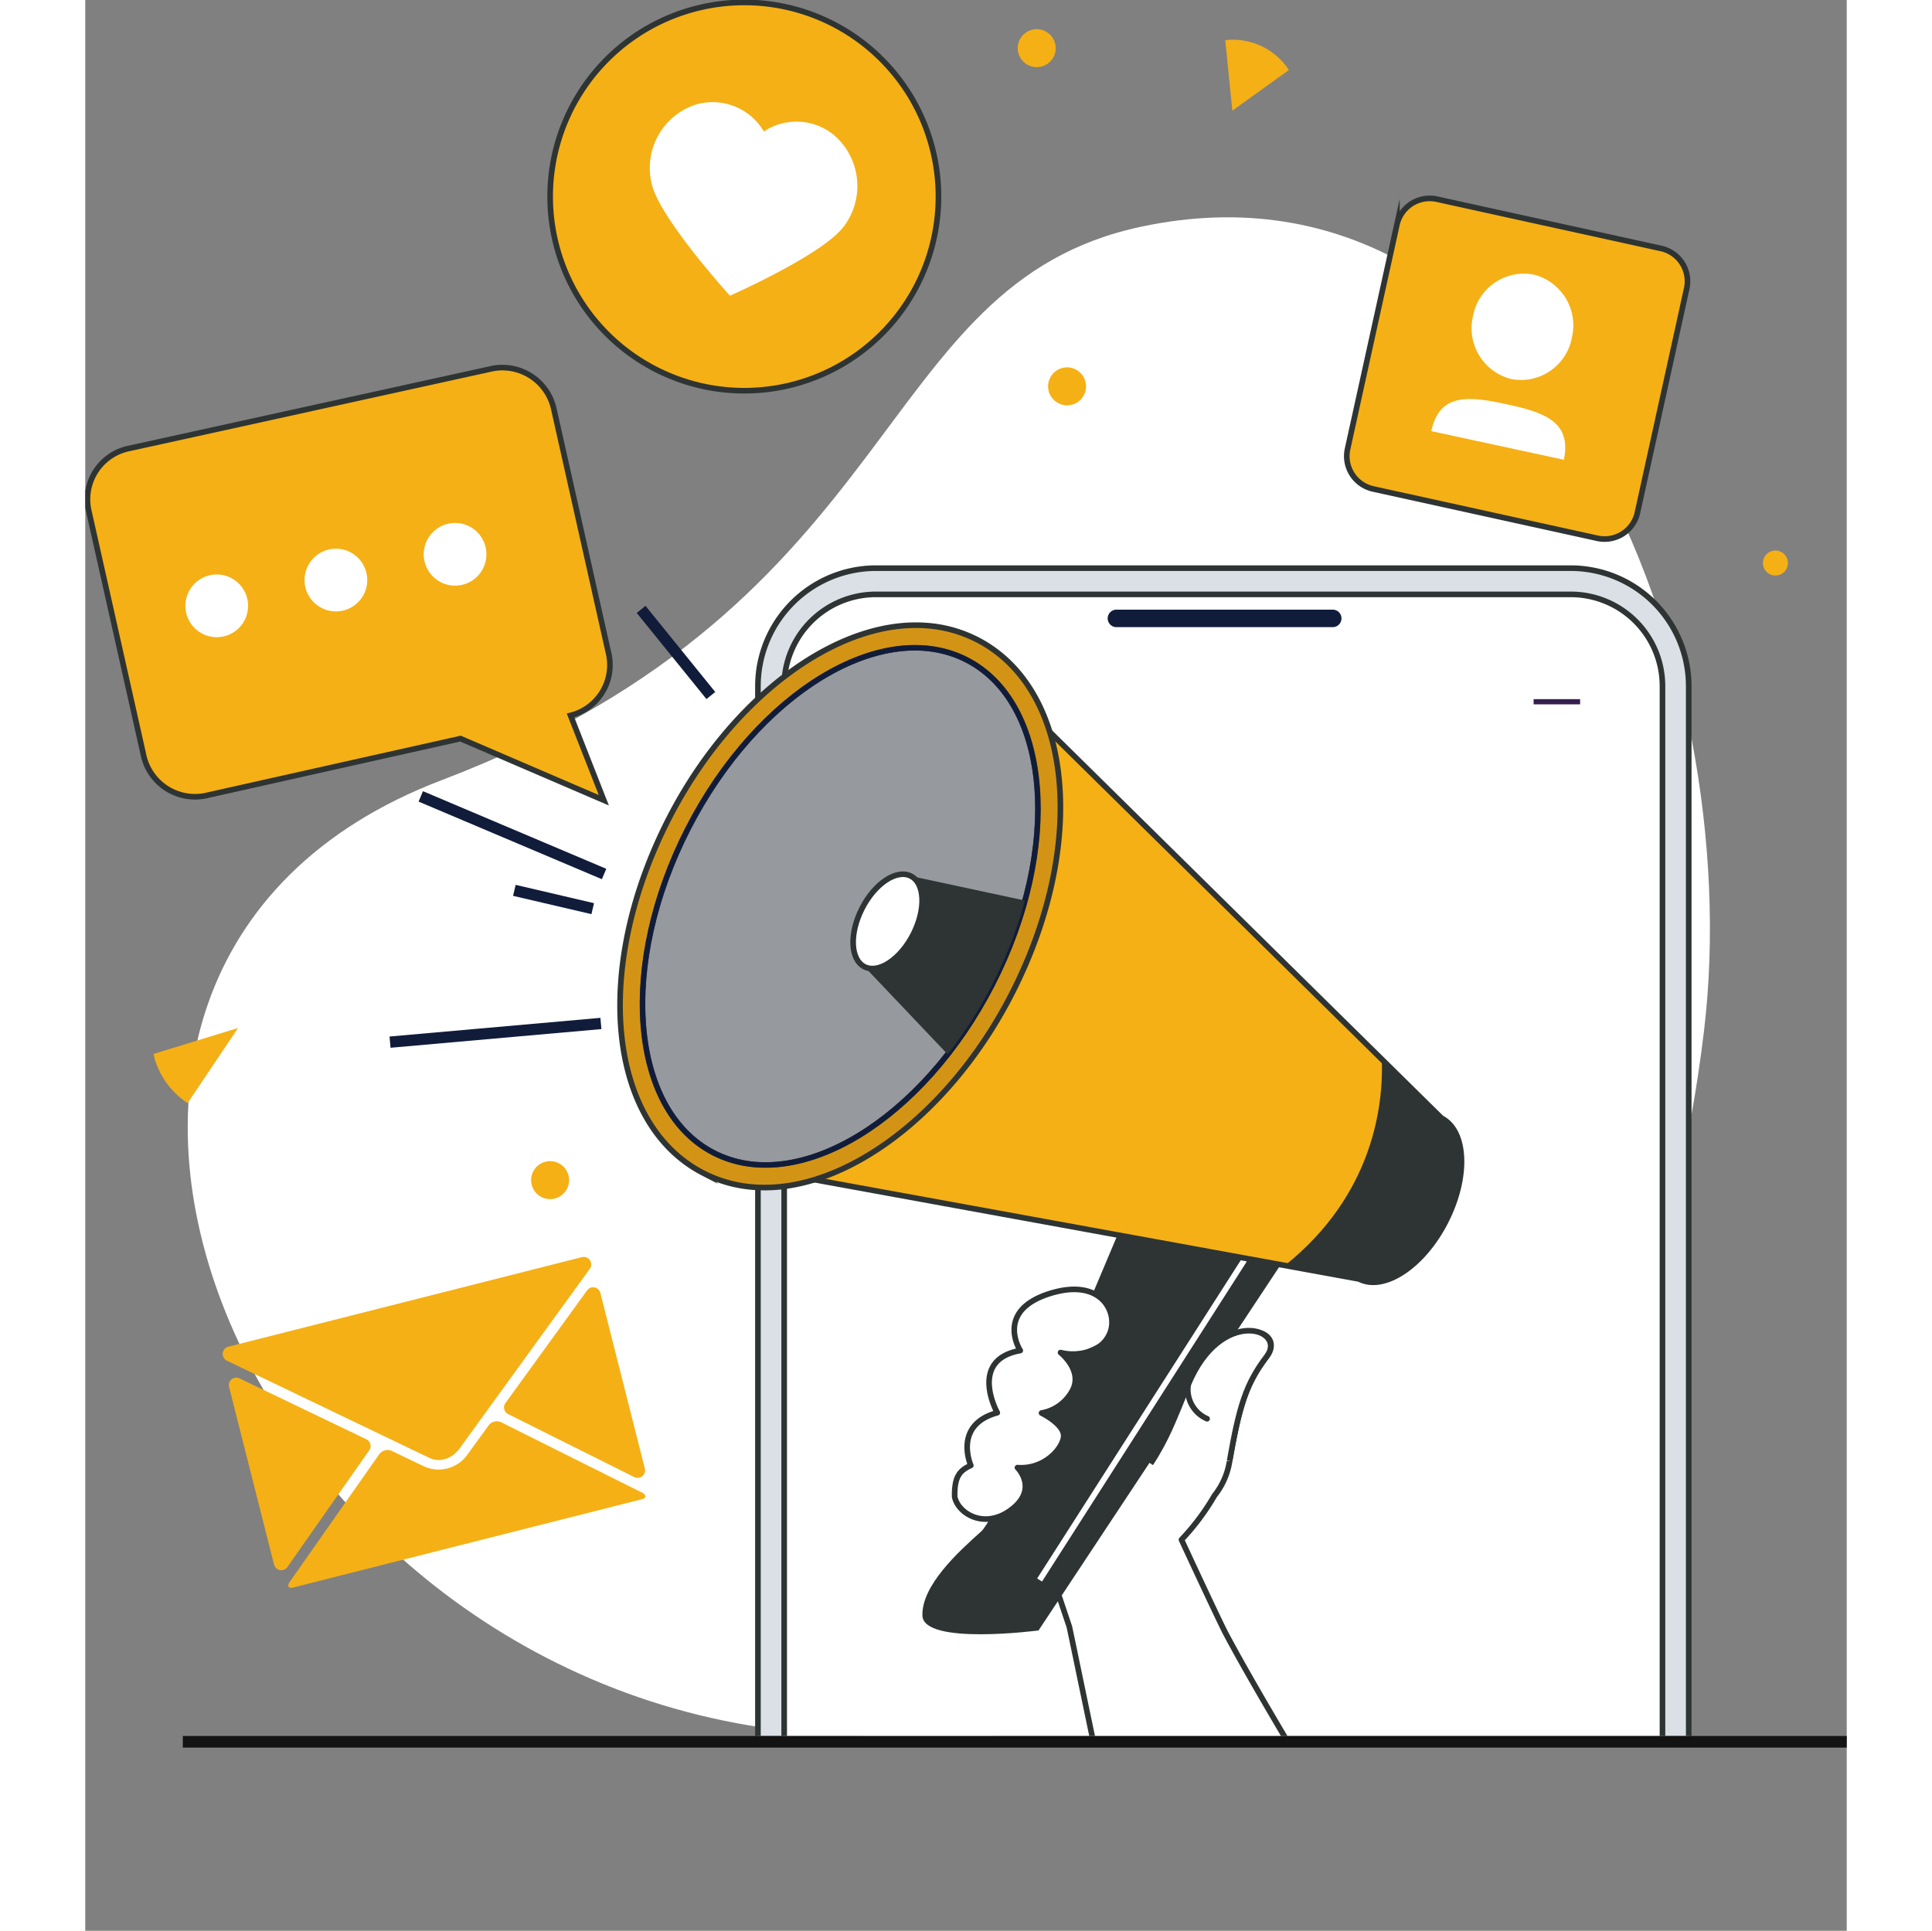 <svg id="Grupo_262" data-name="Grupo 262" xmlns="http://www.w3.org/2000/svg" xmlns:xlink="http://www.w3.org/1999/xlink" width="350.528" height="350.348" viewBox="0 0 313.617 343.799">
  <rect x="0" y="0" width="313.617" height="343.799" fill="#808080" stroke="none"/>
  <defs>
    <clipPath id="clip-path">
      <rect id="Rectángulo_63" data-name="Rectángulo 63" width="313.617" height="337.799" fill="none"/>
    </clipPath>
    <clipPath id="clip-path-2">
      <path id="Trazado_370" data-name="Trazado 370" d="M99.349,114.528l-54.63,56.486L99.349,326H293.255V114.528Z" transform="translate(-44.719 -114.528)" fill="none"/>
    </clipPath>
    <clipPath id="clip-path-3">
      <rect id="Rectángulo_73" data-name="Rectángulo 73" width="313.617" height="343.799" fill="none"/>
    </clipPath>
  </defs>
  <g id="Grupo_39" data-name="Grupo 39">
    <g id="Grupo_38" data-name="Grupo 38" clip-path="url(#clip-path)">
      <path id="Trazado_345" data-name="Trazado 345" d="M191.242,47.042c-48.44,10.235-41.224,66.814-124.618,98.564-89.383,34.031-35.246,162.414,66.449,169.722,101.219,7.275,147.9-38.365,158.289-125.1,7.814-65.219-28.137-158.394-100.12-143.187" transform="translate(-3.155 -6.694)" fill="#fff"/>
    </g>
  </g>
  <g id="Grupo_41" data-name="Grupo 41" transform="translate(38.124 97.639)">
    <g id="Grupo_40" data-name="Grupo 40" clip-path="url(#clip-path-2)">
      <path id="Trazado_346" data-name="Trazado 346" d="M306.2,139.675V415.863a21.036,21.036,0,0,1-21.009,21.009h-55.25v-.042H160.228a21.032,21.032,0,0,1-19.749-20.967V139.675a21.036,21.036,0,0,1,21.009-21.009h123.7A21.029,21.029,0,0,1,306.2,139.675" transform="translate(-58.84 -115.138)" fill="#dbe0e6"/>
      <path id="Trazado_347" data-name="Trazado 347" d="M306.2,139.675V415.863a21.036,21.036,0,0,1-21.009,21.009h-55.25v-.042H160.228a21.032,21.032,0,0,1-19.749-20.967V139.675a21.036,21.036,0,0,1,21.009-21.009h123.7A21.029,21.029,0,0,1,306.2,139.675Z" transform="translate(-58.84 -115.138)" fill="none" stroke="#2e3433" stroke-miterlimit="10" stroke-width="1"/>
      <path id="Trazado_348" data-name="Trazado 348" d="M302.335,140.477v276.2a16.337,16.337,0,0,1-16.341,16.334h-123.7a16.334,16.334,0,0,1-16.333-16.334v-276.2a16.334,16.334,0,0,1,16.333-16.333h123.7a16.336,16.336,0,0,1,16.341,16.333" transform="translate(-59.649 -115.946)" fill="#fff"/>
      <path id="Trazado_349" data-name="Trazado 349" d="M302.335,140.477v276.2a16.337,16.337,0,0,1-16.341,16.334h-123.7a16.334,16.334,0,0,1-16.333-16.334v-276.2a16.334,16.334,0,0,1,16.333-16.333h123.7A16.336,16.336,0,0,1,302.335,140.477Z" transform="translate(-59.649 -115.946)" fill="none" stroke="#2e3433" stroke-miterlimit="10" stroke-width="1"/>
      <path id="Trazado_350" data-name="Trazado 350" d="M253.59,127.336H215.079a1.556,1.556,0,1,0,0,3.112H253.59a1.556,1.556,0,1,0,0-3.112" transform="translate(-69.612 -116.417)" fill="#101c3a"/>
      <rect id="Rectángulo_64" data-name="Rectángulo 64" width="7.298" height="0.924" transform="matrix(0.707, -0.708, 0.708, 0.707, 100.549, 27.872)" fill="#101c3a"/>
      <rect id="Rectángulo_65" data-name="Rectángulo 65" width="0.924" height="7.298" transform="translate(100.548 23.363) rotate(-45)" fill="#101c3a"/>
      <rect id="Rectángulo_66" data-name="Rectángulo 66" width="8.278" height="0.924" transform="translate(219.744 26.857)" fill="#361e4d"/>
      <path id="Trazado_351" data-name="Trazado 351" d="M271.357,401.244c-10.674-19.973-30.653-51.207-40.28-69.223-1.209-2.264-7.961-16.839-7.961-16.839a42,42,0,0,0,5.88-7.86,13.028,13.028,0,0,0,2.7-6.2c1.716-9.733,2.888-13.679,6.607-18.578s-6.951-8.423-13.99,5.029c-1.618,3.093-3.084,5.594-4.284,7.715A217.428,217.428,0,0,1,200.559,279s-18.8,15.851-7.366,30.934a62.062,62.062,0,0,1,6.368,10.029h0l3.6,10.743c4.764,22.59,14.97,74.812,24.288,94.72,17.946,38.352,55.221-3.01,43.907-24.187" transform="translate(-66.07 -138.659)" fill="#fff"/>
      <path id="Trazado_352" data-name="Trazado 352" d="M271.357,401.244c-10.674-19.973-30.653-51.207-40.28-69.223-1.209-2.264-7.961-16.839-7.961-16.839a42,42,0,0,0,5.88-7.86,13.028,13.028,0,0,0,2.7-6.2c1.716-9.733,2.888-13.679,6.607-18.578s-6.951-8.423-13.99,5.029c-1.618,3.093-3.084,5.594-4.284,7.715A217.428,217.428,0,0,1,200.559,279s-18.8,15.851-7.366,30.934a62.062,62.062,0,0,1,6.368,10.029h0l3.6,10.743c4.764,22.59,14.97,74.812,24.288,94.72C245.4,463.783,282.671,422.421,271.357,401.244Z" transform="translate(-66.07 -138.659)" fill="none" stroke="#2e3433" stroke-linecap="round" stroke-linejoin="round" stroke-width="1"/>
      <path id="Trazado_353" data-name="Trazado 353" d="M185.275,308.92c-4.116,3.672-10.6,9.621-10.444,14.964s20.674,2.649,20.674,2.649l49.522-74.814-31.065-6.16s-24.571,59.689-28.687,63.362" transform="translate(-63.906 -133.851)" fill="#2e3433"/>
      <rect id="Rectángulo_67" data-name="Rectángulo 67" width="67.646" height="1.027" transform="translate(131.354 183.423) rotate(-57.393)" fill="#fff"/>
      <path id="Trazado_354" data-name="Trazado 354" d="M260.94,219.386l-82.932-81.751-45.924,89.58,114.17,20.821c4.457,2.285,11.358-2.276,15.414-10.189s3.731-16.177-.727-18.462" transform="translate(-57.602 -117.936)" fill="#f5b015"/>
      <path id="Trazado_355" data-name="Trazado 355" d="M260.94,219.386l-82.932-81.751-45.924,89.58,114.17,20.821c4.457,2.285,11.358-2.276,15.414-10.189S265.4,221.671,260.94,219.386Z" transform="translate(-57.602 -117.936)" fill="none" stroke="#2e3433" stroke-miterlimit="10" stroke-width="1"/>
      <path id="Trazado_356" data-name="Trazado 356" d="M278.408,231.716,267.79,221.249c.29,8.019-1.429,24.046-17.254,36.713l13.185,2.4c4.457,2.285,11.358-2.276,15.414-10.189s3.731-16.177-.727-18.462" transform="translate(-75.07 -130.266)" fill="#2e3433"/>
      <path id="Trazado_357" data-name="Trazado 357" d="M175.238,133.144a23.456,23.456,0,0,0-9.223-2.511c-15.957-1.042-34.72,13.092-45.634,34.374-13.652,26.635-10.95,54.369,6.151,63.144a23.463,23.463,0,0,0,9.224,2.511c15.957,1.042,34.72-13.1,45.634-34.378,13.655-26.638,10.95-54.372-6.152-63.14" transform="translate(-54.594 -116.895)" fill="#d39416"/>
      <path id="Trazado_358" data-name="Trazado 358" d="M175.238,133.144a23.456,23.456,0,0,0-9.223-2.511c-15.957-1.042-34.72,13.092-45.634,34.374-13.652,26.635-10.95,54.369,6.151,63.144a23.463,23.463,0,0,0,9.224,2.511c15.957,1.042,34.72-13.1,45.634-34.378C195.045,169.646,192.34,141.913,175.238,133.144Z" transform="translate(-54.594 -116.895)" fill="none" stroke="#2e3433" stroke-miterlimit="10" stroke-width="1"/>
      <path id="Trazado_359" data-name="Trazado 359" d="M174.079,137.448c-14.955-7.667-37.153,5.771-49.581,30.013s-10.38,50.11,4.574,57.777,37.153-5.771,49.582-30.014,10.38-50.11-4.575-57.776" transform="translate(-55.285 -117.59)" fill="#96999e"/>
      <path id="Trazado_360" data-name="Trazado 360" d="M174.079,137.448c-14.955-7.667-37.153,5.771-49.581,30.013s-10.38,50.11,4.574,57.777,37.153-5.771,49.582-30.014S189.034,145.114,174.079,137.448Z" transform="translate(-55.285 -117.59)" fill="none" stroke="#2e3433" stroke-linecap="round" stroke-linejoin="round" stroke-width="1"/>
      <path id="Trazado_361" data-name="Trazado 361" d="M129.47,225.922c-.234-.109-.465-.221-.694-.338-15.166-7.775-17.31-33.983-4.783-58.422s35.077-37.995,50.226-30.221c15.166,7.775,17.31,33.982,4.783,58.421-12.339,24.069-34.379,37.583-49.532,30.56m43.649-88.453c-14.687-6.807-36.169,6.518-48.273,30.129-12.288,23.97-10.329,49.6,4.366,57.134,14.643,7.546,36.65-5.836,48.938-29.805s10.329-49.6-4.367-57.133c-.218-.113-.442-.222-.664-.325" transform="translate(-55.207 -117.51)" fill="#101c3a"/>
      <path id="Trazado_362" data-name="Trazado 362" d="M170.061,182.985l-7.333,16.135,14.82,15.606a77.167,77.167,0,0,0,7.938-12.462,75.553,75.553,0,0,0,5.807-14.93l-20.316-4.36Z" transform="translate(-62.121 -124.622)" fill="#2e3433"/>
      <path id="Trazado_363" data-name="Trazado 363" d="M170.64,182.924c-2.51-1.286-6.4,1.282-8.68,5.737s-2.1,9.111.409,10.4,6.4-1.282,8.68-5.738,2.1-9.11-.409-10.4" transform="translate(-61.772 -124.565)" fill="#fff"/>
      <path id="Trazado_364" data-name="Trazado 364" d="M170.64,182.924c-2.51-1.286-6.4,1.282-8.68,5.737s-2.1,9.111.409,10.4,6.4-1.282,8.68-5.738S173.15,184.211,170.64,182.924Z" transform="translate(-61.772 -124.565)" fill="none" stroke="#2e3433" stroke-miterlimit="10" stroke-width="1"/>
      <rect id="Rectángulo_68" data-name="Rectángulo 68" width="2.009" height="19.731" transform="translate(60.064 11.504) rotate(-38.986)" fill="#101c3a"/>
      <rect id="Rectángulo_69" data-name="Rectángulo 69" width="37.69" height="2.009" transform="translate(16.05 86.927) rotate(-5.061)" fill="#101c3a"/>
      <rect id="Rectángulo_70" data-name="Rectángulo 70" width="2.009" height="14.326" transform="translate(38.047 61.878) rotate(-76.854)" fill="#101c3a"/>
      <rect id="Rectángulo_71" data-name="Rectángulo 71" width="2.009" height="35.431" transform="matrix(0.39, -0.921, 0.921, 0.39, 21.222, 45.095)" fill="#101c3a"/>
      <path id="Trazado_365" data-name="Trazado 365" d="M193.244,280.193c-9.312,1.674-4.09,11.075-4.09,11.075-7.935,2.167-4.711,9.383-4.711,9.383-1.917.876-2.957,1.916-2.877,5.6.64,3.037,5.42,5.9,10.18,2.208s1-7.42,1-7.42c4.8.372,8.115-3.436,8.229-5.589.107-2.113-3.786-4.052-3.942-4.129a7.773,7.773,0,0,0,5.514-4.027c1.836-3.5-1.942-6.585-2.13-6.739a9.025,9.025,0,0,0,4.878-.135c1.675-.641,2.881-1.188,3.795-3.057,1.76-3.6-1.161-10.378-10.768-7.26s-5.079,10.091-5.079,10.091" transform="translate(-64.899 -137.352)" fill="#fff"/>
      <path id="Trazado_366" data-name="Trazado 366" d="M193.244,280.193c-9.312,1.674-4.09,11.075-4.09,11.075-7.935,2.167-4.711,9.383-4.711,9.383-1.917.876-2.957,1.916-2.877,5.6.64,3.037,5.42,5.9,10.18,2.208s1-7.42,1-7.42c4.8.372,8.115-3.436,8.229-5.589.107-2.113-3.786-4.052-3.942-4.129a7.773,7.773,0,0,0,5.514-4.027c1.836-3.5-1.942-6.585-2.13-6.739a9.025,9.025,0,0,0,4.878-.135c1.675-.641,2.881-1.188,3.795-3.057,1.76-3.6-1.161-10.378-10.768-7.26S193.244,280.193,193.244,280.193Z" transform="translate(-64.899 -137.352)" fill="none" stroke="#2e3433" stroke-linecap="round" stroke-linejoin="round" stroke-width="1"/>
      <path id="Trazado_367" data-name="Trazado 367" d="M236.556,301.089c1.715-9.733,2.888-13.679,6.606-18.578s-8.155-8.987-13.989,5.029c-2.529,6.077-3.642,9.384-6.686,14.058" transform="translate(-70.934 -138.624)" fill="#fff"/>
      <path id="Trazado_368" data-name="Trazado 368" d="M236.556,301.089c1.715-9.733,2.888-13.679,6.606-18.578s-8.155-8.987-13.989,5.029c-2.529,6.077-3.642,9.384-6.686,14.058" transform="translate(-70.934 -138.624)" fill="none" stroke="#2e3433" stroke-miterlimit="10" stroke-width="1"/>
      <path id="Trazado_369" data-name="Trazado 369" d="M233.689,295.272a5.684,5.684,0,0,1-3.368-6.07" transform="translate(-72.08 -140.287)" fill="none" stroke="#2e3433" stroke-linecap="round" stroke-linejoin="round" stroke-width="1"/>
    </g>
  </g>
  <g id="Grupo_43" data-name="Grupo 43">
    <g id="Grupo_42" data-name="Grupo 42" clip-path="url(#clip-path-3)">
      <path id="Trazado_371" data-name="Trazado 371" d="M238.228,8.359l-.154.014,1.268,12.554,10.041-7.218-.342-.552a11.958,11.958,0,0,0-10.813-4.8" transform="translate(-35.108 -1.224)" fill="#f5b015"/>
      <path id="Trazado_372" data-name="Trazado 372" d="M29.3,214.71l-15.05,4.622,0,.005.238.945a14.383,14.383,0,0,0,5.841,7.806Z" transform="translate(-2.101 -31.663)" fill="#f5b015"/>
      <path id="Trazado_373" data-name="Trazado 373" d="M201.5,9.479a3.379,3.379,0,1,1-3.38-3.379,3.38,3.38,0,0,1,3.38,3.379" transform="translate(-28.719 -0.9)" fill="#f5b015"/>
      <path id="Trazado_374" data-name="Trazado 374" d="M99.874,245.9a3.379,3.379,0,1,1-3.379-3.379,3.38,3.38,0,0,1,3.379,3.379" transform="translate(-13.731 -35.763)" fill="#f5b015"/>
      <path id="Trazado_375" data-name="Trazado 375" d="M207.833,80.109a3.379,3.379,0,1,1-3.379-3.379,3.38,3.38,0,0,1,3.379,3.379" transform="translate(-29.652 -11.315)" fill="#f5b015"/>
      <path id="Trazado_376" data-name="Trazado 376" d="M354.81,117.209a2.226,2.226,0,1,1-2.226-2.226,2.226,2.226,0,0,1,2.226,2.226" transform="translate(-51.666 -16.956)" fill="#f5b015"/>
      <path id="Trazado_377" data-name="Trazado 377" d="M162.9,49.863A34.569,34.569,0,1,1,146.442,3.83,34.569,34.569,0,0,1,162.9,49.863" transform="translate(-14.316 -0.074)" fill="#f5b015"/>
      <path id="Trazado_378" data-name="Trazado 378" d="M162.9,49.863A34.569,34.569,0,1,1,146.442,3.83,34.569,34.569,0,0,1,162.9,49.863Z" transform="translate(-14.316 -0.074)" fill="none" stroke="#2e3433" stroke-miterlimit="10" stroke-width="1"/>
      <path id="Trazado_379" data-name="Trazado 379" d="M150.745,27.241a10.5,10.5,0,0,0-12.539-.681,10.582,10.582,0,0,0-12.16-4.782A11.869,11.869,0,0,0,118.3,36.113C119.886,42.26,132.168,55.8,132.168,55.8s16.448-7.25,20.252-12.3a11.956,11.956,0,0,0-1.675-16.254" transform="translate(-17.389 -3.145)" fill="#fff"/>
      <path id="Trazado_380" data-name="Trazado 380" d="M65.3,298.212l-35.828-17.2a1.339,1.339,0,0,1,.158-2.488l.026-.006L92.7,262.549l.028-.006a1.339,1.339,0,0,1,1.321,2.113l-23.1,31.877c-1.51,2.095-3.769,2.667-5.647,1.679" transform="translate(-4.232 -38.711)" fill="#f5b015"/>
      <path id="Trazado_381" data-name="Trazado 381" d="M54.984,300.676,40.413,321.458a1.329,1.329,0,0,1-2.377-.436l-8.009-31.627a1.329,1.329,0,0,1,1.864-1.524l22.579,10.845a1.329,1.329,0,0,1,.513,1.961" transform="translate(-4.422 -42.431)" fill="#f5b015"/>
      <path id="Trazado_382" data-name="Trazado 382" d="M105.978,310.237c-.019.179-.206.344-.5.466L43.127,326.492c-.32.035-.564-.022-.665-.171-.117-.172-.064-.432.127-.765.057-.1.139-.209.227-.332l15.762-22.48a1.828,1.828,0,0,1,2.276-.6l5.586,2.679a6.277,6.277,0,0,0,7.814-1.979l3.8-5.239a1.825,1.825,0,0,1,2.284-.56l24.8,12.391c.136.066.261.126.358.184.326.2.5.4.476.612" transform="translate(-6.253 -43.777)" fill="#f5b015"/>
      <path id="Trazado_383" data-name="Trazado 383" d="M104.608,269.872l7.919,31.275a1.329,1.329,0,0,1-1.882,1.514L88.193,291.448a1.33,1.33,0,0,1-.483-1.97l14.533-20.058a1.329,1.329,0,0,1,2.365.453" transform="translate(-12.897 -39.649)" fill="#f5b015"/>
      <rect id="Rectángulo_72" data-name="Rectángulo 72" width="296.249" height="2.072" transform="translate(17.369 309.109)" fill="#131313"/>
      <path id="Trazado_384" data-name="Trazado 384" d="M308.069,101.955l-39.916-8.779a5.982,5.982,0,0,1-4.558-7.127l8.779-39.916a5.982,5.982,0,0,1,7.128-4.558l39.916,8.779a5.982,5.982,0,0,1,4.558,7.127L315.2,97.4a5.983,5.983,0,0,1-7.128,4.558" transform="translate(-38.851 -6.11)" fill="#f5b015"/>
      <path id="Trazado_385" data-name="Trazado 385" d="M308.069,101.955l-39.916-8.779a5.982,5.982,0,0,1-4.558-7.127l8.779-39.916a5.982,5.982,0,0,1,7.128-4.558l39.916,8.779a5.982,5.982,0,0,1,4.558,7.127L315.2,97.4A5.983,5.983,0,0,1,308.069,101.955Z" transform="translate(-38.851 -6.11)" fill="none" stroke="#2e3433" stroke-miterlimit="10" stroke-width="1"/>
      <path id="Trazado_386" data-name="Trazado 386" d="M307.381,68.515a9.217,9.217,0,0,1-10.767,7.406,9.321,9.321,0,0,1-6.838-11.207,9.216,9.216,0,0,1,10.766-7.407,9.321,9.321,0,0,1,6.84,11.208" transform="translate(-42.7 -8.422)" fill="#fff"/>
      <path id="Trazado_387" data-name="Trazado 387" d="M281.1,89.056c1.454-6.892,6.836-6.209,13.355-4.8s11.708,3.007,10.253,9.9Z" transform="translate(-41.453 -12.289)" fill="#fff"/>
      <path id="Trazado_388" data-name="Trazado 388" d="M72.627,76.927,7.478,91.249A9.258,9.258,0,0,0,.743,102.481l9.678,43.171a9.384,9.384,0,0,0,10.909,7.38l45.547-10.2L92.4,153.808l-5.924-15.1a9.257,9.257,0,0,0,6.736-11.231L83.537,84.306a9.387,9.387,0,0,0-10.91-7.38" transform="translate(-0.074 -11.315)" fill="#f5b015"/>
      <path id="Trazado_389" data-name="Trazado 389" d="M72.627,76.927,7.478,91.249A9.258,9.258,0,0,0,.743,102.481l9.678,43.171a9.384,9.384,0,0,0,10.909,7.38l45.547-10.2L92.4,153.808l-5.924-15.1a9.257,9.257,0,0,0,6.736-11.231L83.537,84.306A9.387,9.387,0,0,0,72.627,76.927Z" transform="translate(-0.074 -11.315)" fill="none" stroke="#2e3433" stroke-miterlimit="10" stroke-width="1"/>
      <path id="Trazado_390" data-name="Trazado 390" d="M31.945,124.39a5.581,5.581,0,1,0-4.275,6.635,5.58,5.58,0,0,0,4.275-6.635" transform="translate(-3.083 -17.694)" fill="#fff"/>
      <path id="Trazado_391" data-name="Trazado 391" d="M56.833,119.009a5.581,5.581,0,1,0-4.275,6.634,5.581,5.581,0,0,0,4.275-6.634" transform="translate(-6.753 -16.901)" fill="#fff"/>
      <path id="Trazado_392" data-name="Trazado 392" d="M81.721,113.628a5.581,5.581,0,1,0-4.275,6.634,5.581,5.581,0,0,0,4.275-6.634" transform="translate(-10.423 -16.107)" fill="#fff"/>
    </g>
  </g>
</svg>
